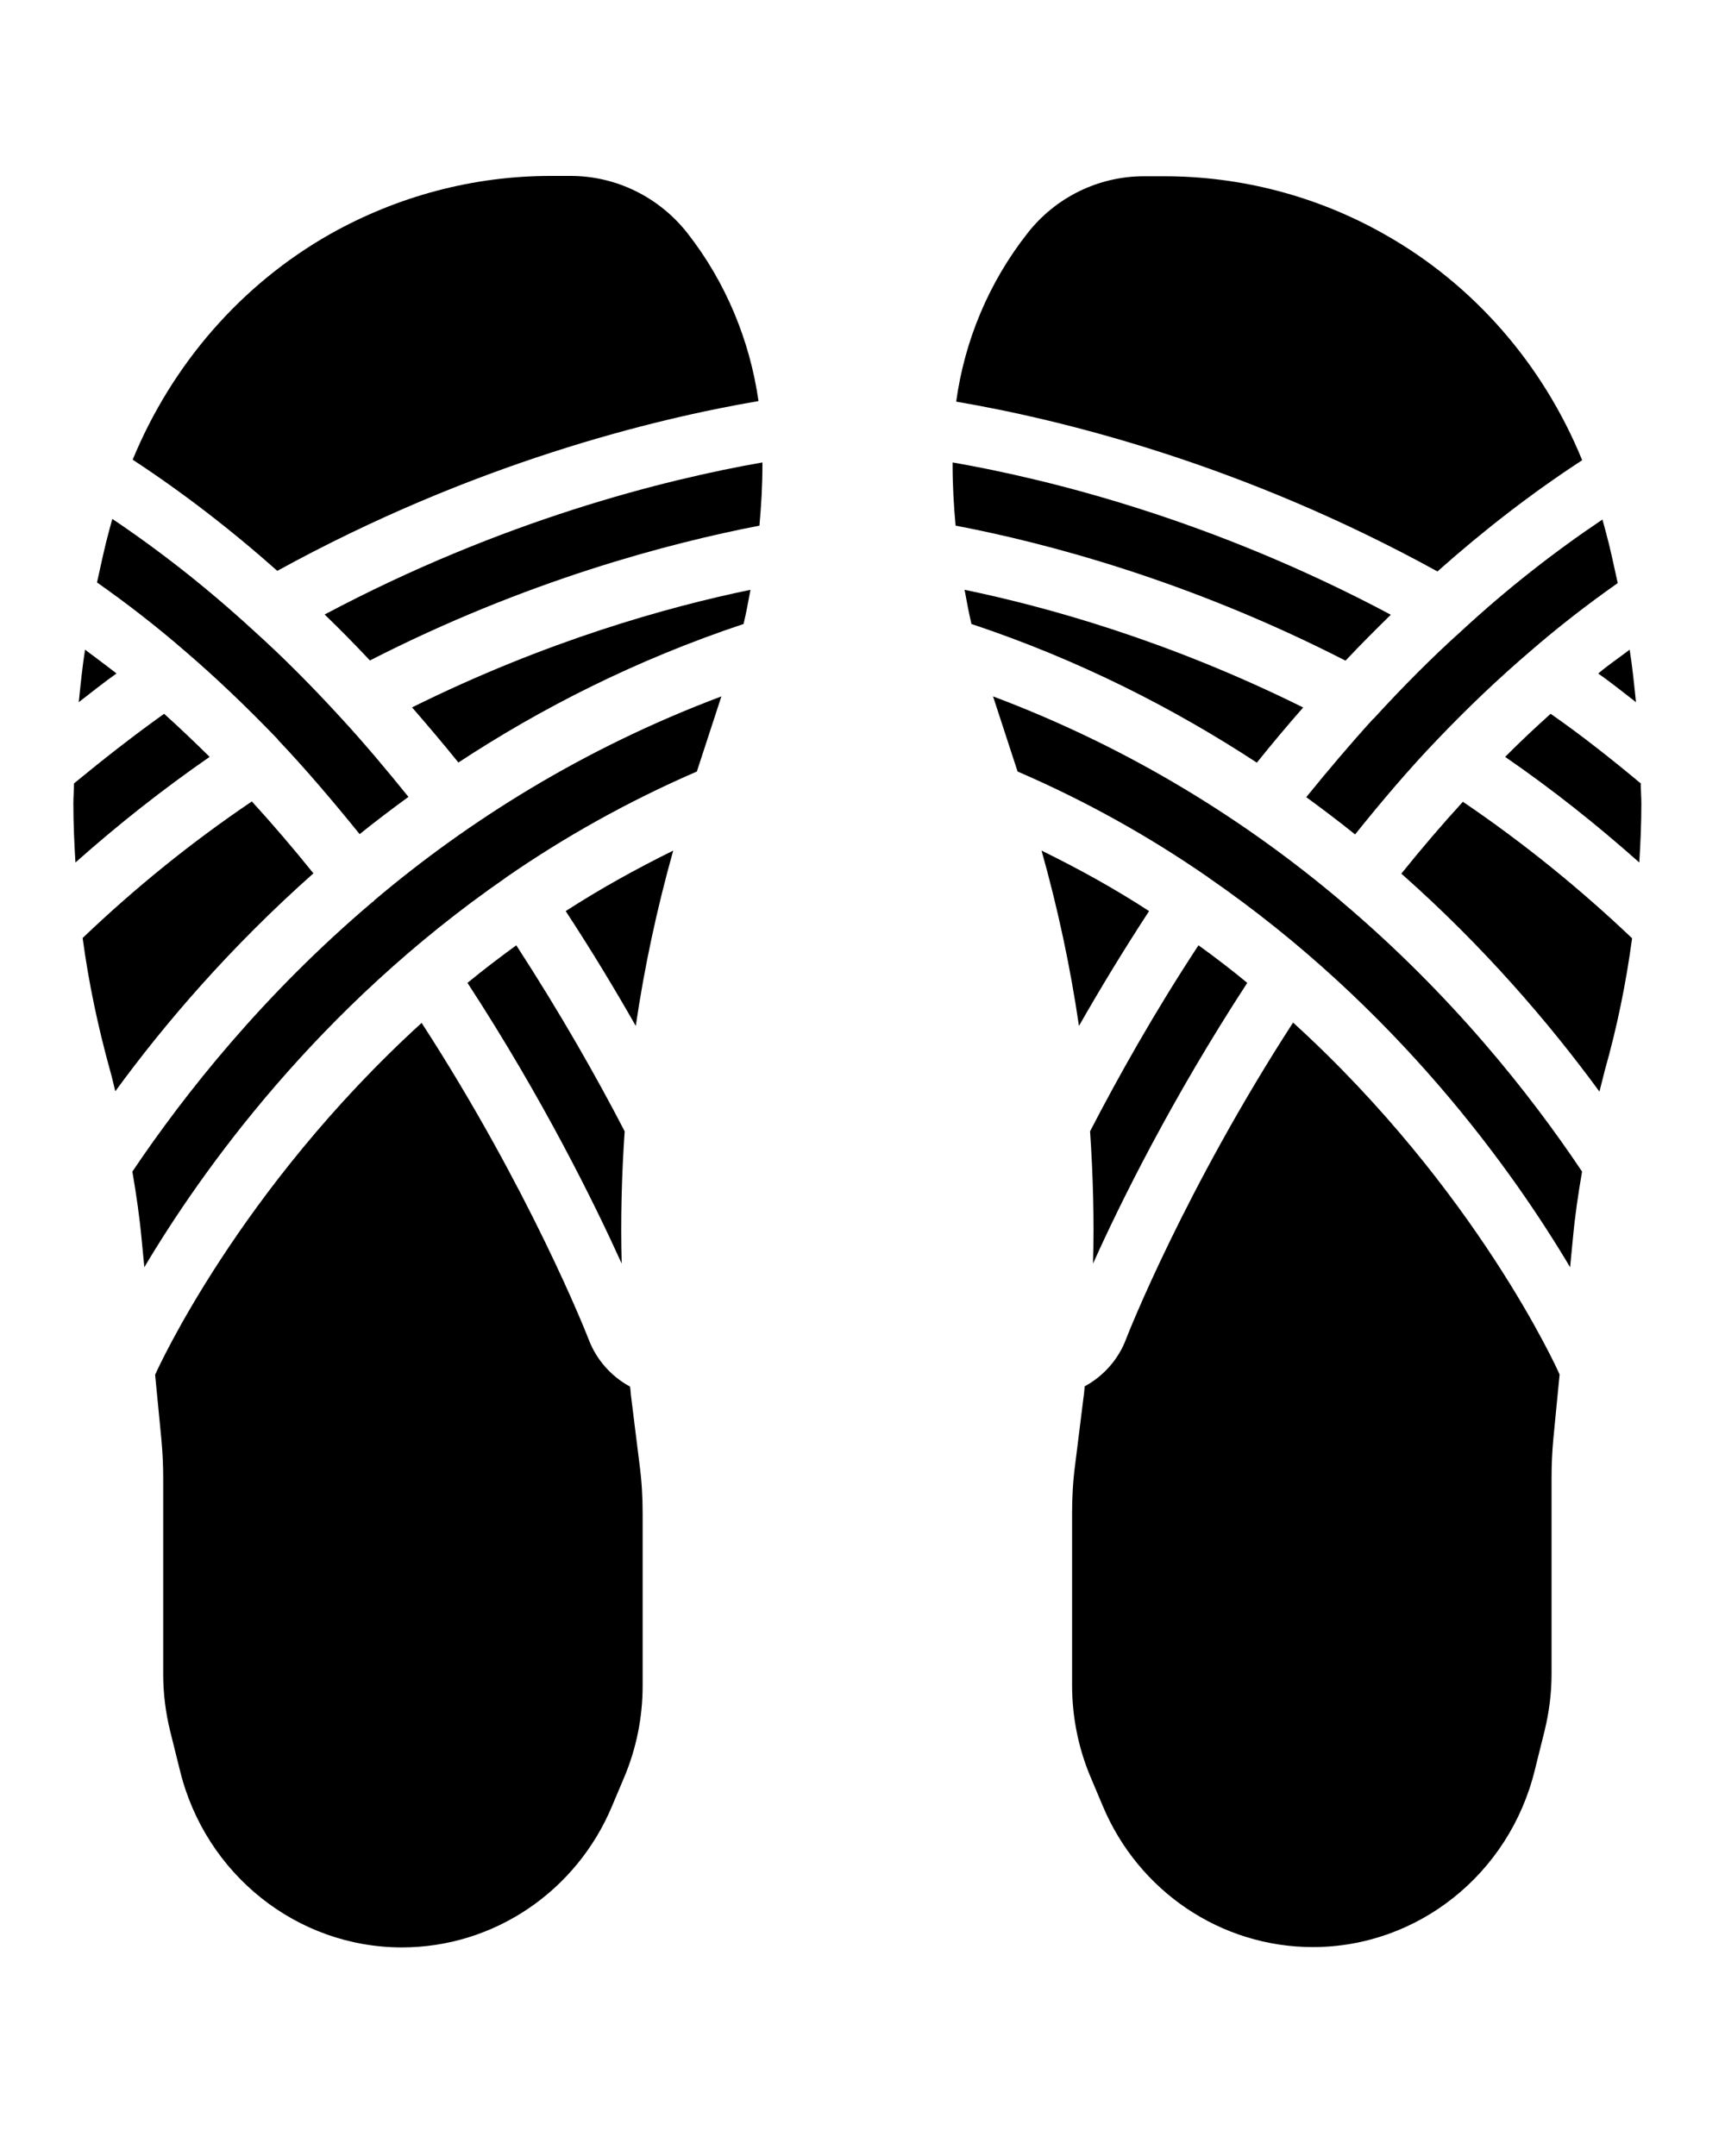 <?xml version="1.0" encoding="utf-8"?>
<svg viewBox="0 0 64 80" x="0px" y="0px" xmlns="http://www.w3.org/2000/svg">
  <path d="M 60.697 26.055 C 60.631 25.409 60.564 24.752 60.464 24.106 C 60.075 24.401 59.675 24.672 59.297 24.99 C 59.776 25.329 60.231 25.693 60.697 26.055 Z" style=""/>
  <path d="M 60.875 29.07 C 59.786 28.163 58.686 27.29 57.531 26.486 C 56.975 26.985 56.42 27.505 55.842 28.084 C 57.587 29.285 59.242 30.6 60.82 32.004 C 60.865 31.279 60.897 30.554 60.897 29.828 C 60.897 29.579 60.875 29.319 60.875 29.07 Z" style=""/>
  <path d="M 50.953 26.667 C 50.087 27.619 49.264 28.594 48.464 29.579 C 49.086 30.033 49.698 30.497 50.276 30.962 C 51.275 29.716 52.287 28.526 53.309 27.461 C 54.508 26.203 55.642 25.137 56.753 24.185 C 57.808 23.267 58.909 22.417 60.02 21.636 C 59.875 20.977 59.742 20.332 59.564 19.685 L 59.453 19.277 C 57.664 20.479 55.908 21.851 54.231 23.403 C 53.131 24.389 52.042 25.488 50.953 26.678 L 50.953 26.667 Z" style=""/>
  <path d="M 51.586 22.802 C 44.986 19.289 38.965 17.793 35.343 17.159 L 35.343 17.272 C 35.343 18.02 35.387 18.768 35.454 19.504 C 38.787 20.139 44.098 21.533 49.92 24.514 C 50.476 23.925 51.042 23.358 51.598 22.814 L 51.586 22.802 Z" style=""/>
  <path d="M 47.975 37.943 C 43.976 44.12 41.864 49.457 41.775 49.696 C 41.487 50.455 40.932 51.067 40.243 51.441 C 40.231 51.577 40.221 51.725 40.199 51.86 L 39.887 54.365 C 39.809 54.954 39.776 55.555 39.776 56.144 L 39.776 62.536 C 39.776 63.703 40.009 64.87 40.465 65.947 L 40.91 67.002 C 42.242 70.186 45.309 72.248 48.709 72.248 C 52.598 72.248 55.997 69.54 56.942 65.686 L 57.309 64.213 C 57.476 63.522 57.565 62.819 57.565 62.117 L 57.565 54.83 C 57.565 54.353 57.587 53.877 57.63 53.401 L 57.864 50.999 C 57.864 50.999 57.842 50.965 57.842 50.954 C 57.797 50.851 54.787 44.142 47.975 37.943 Z" style=""/>
  <path d="M 48.342 26.248 C 43.365 23.778 38.853 22.519 35.787 21.885 C 35.865 22.303 35.943 22.735 36.042 23.153 C 40.054 24.491 43.565 26.293 46.631 28.299 C 47.187 27.608 47.754 26.928 48.353 26.248 L 48.342 26.248 Z" style=""/>
  <path d="M 58.697 17.067 C 57.253 13.532 54.686 10.563 51.364 8.692 C 48.864 7.276 46.053 6.54 43.198 6.54 L 42.442 6.54 C 40.754 6.54 39.154 7.322 38.109 8.67 C 36.687 10.483 35.787 12.637 35.476 14.903 C 39.398 15.572 46.087 17.215 53.331 21.204 C 55.064 19.663 56.853 18.281 58.697 17.079 L 58.697 17.067 Z" style=""/>
  <path d="M 51.986 32.412 C 55.075 35.144 57.498 37.988 59.342 40.505 C 59.408 40.244 59.475 39.972 59.542 39.712 C 59.998 38.102 60.331 36.47 60.553 34.815 C 58.598 32.957 56.498 31.257 54.275 29.75 C 53.509 30.588 52.742 31.484 51.986 32.424 L 51.986 32.412 Z" style=""/>
  <path d="M 46.275 36.47 C 45.698 35.994 45.098 35.53 44.465 35.076 C 42.82 37.58 41.487 39.961 40.443 41.978 C 40.554 43.61 40.599 45.253 40.554 46.885 C 41.565 44.63 43.476 40.765 46.275 36.47 Z" style=""/>
  <path d="M 40.031 38.068 C 40.799 36.72 41.664 35.291 42.632 33.807 C 41.398 33.002 40.054 32.254 38.643 31.562 C 39.243 33.694 39.71 35.87 40.031 38.068 Z" style=""/>
  <path d="M 49.798 33.467 C 49.798 33.467 49.765 33.444 49.743 33.433 C 49.72 33.421 49.72 33.399 49.698 33.388 C 46.253 30.487 41.998 27.778 36.843 25.84 L 37.754 28.628 C 40.354 29.75 42.687 31.076 44.786 32.526 C 44.786 32.526 44.809 32.526 44.809 32.537 C 44.809 32.537 44.809 32.549 44.831 32.56 C 51.831 37.389 56.131 43.451 58.253 47.021 L 58.353 45.99 C 58.43 45.14 58.553 44.301 58.697 43.473 C 56.742 40.55 53.831 36.889 49.787 33.467 L 49.798 33.467 Z" style=""/>
  <path d="M 3.155 24.106 C 3.055 24.752 2.989 25.398 2.922 26.055 C 3.389 25.693 3.844 25.329 4.322 24.99 C 3.933 24.684 3.544 24.401 3.155 24.106 Z" style=""/>
  <path d="M 6.089 26.486 C 4.944 27.302 3.833 28.174 2.744 29.07 C 2.744 29.319 2.722 29.579 2.722 29.828 C 2.722 30.554 2.755 31.279 2.799 32.004 C 4.377 30.6 6.044 29.285 7.778 28.084 C 7.2 27.517 6.644 26.985 6.089 26.486 Z" style=""/>
  <path d="M 10.31 27.449 C 11.333 28.526 12.343 29.716 13.343 30.951 C 13.921 30.487 14.533 30.021 15.154 29.569 C 14.366 28.594 13.543 27.608 12.666 26.655 C 11.589 25.477 10.488 24.367 9.388 23.38 C 7.699 21.827 5.955 20.457 4.167 19.255 L 4.055 19.663 C 3.878 20.31 3.744 20.967 3.599 21.612 C 4.711 22.394 5.81 23.244 6.866 24.162 C 7.978 25.114 9.099 26.179 10.31 27.437 L 10.31 27.449 Z" style=""/>
  <path d="M 13.711 24.514 C 19.533 21.533 24.843 20.151 28.176 19.504 C 28.244 18.757 28.287 18.02 28.287 17.272 L 28.287 17.159 C 24.665 17.793 18.632 19.301 12.044 22.802 C 12.61 23.346 13.166 23.913 13.721 24.503 L 13.711 24.514 Z" style=""/>
  <path d="M 23.421 51.872 C 23.399 51.735 23.399 51.588 23.376 51.452 C 22.687 51.078 22.132 50.466 21.843 49.707 C 21.754 49.469 19.644 44.132 15.643 37.955 C 8.843 44.154 5.822 50.863 5.777 50.965 C 5.777 50.976 5.755 50.999 5.755 51.01 L 5.988 53.413 C 6.032 53.889 6.055 54.365 6.055 54.841 L 6.055 62.128 C 6.055 62.831 6.144 63.544 6.311 64.225 L 6.677 65.698 C 7.622 69.551 11.021 72.26 14.911 72.26 C 18.31 72.26 21.377 70.197 22.71 67.012 L 23.154 65.959 C 23.61 64.882 23.843 63.726 23.843 62.547 L 23.843 56.156 C 23.843 55.555 23.81 54.966 23.732 54.376 L 23.421 51.872 Z" style=""/>
  <path d="M 16.999 28.299 C 20.066 26.282 23.576 24.491 27.587 23.153 C 27.688 22.735 27.765 22.303 27.844 21.885 C 24.777 22.519 20.266 23.778 15.288 26.248 C 15.877 26.928 16.455 27.608 17.011 28.299 L 16.999 28.299 Z" style=""/>
  <path d="M 28.143 14.892 C 27.821 12.625 26.921 10.461 25.51 8.658 C 24.455 7.31 22.855 6.528 21.177 6.528 L 20.421 6.528 C 17.566 6.528 14.755 7.276 12.254 8.682 C 8.932 10.563 6.377 13.532 4.922 17.057 C 6.755 18.258 8.554 19.641 10.288 21.182 C 17.544 17.193 24.233 15.55 28.143 14.881 L 28.143 14.892 Z" style=""/>
  <path d="M 11.633 32.412 C 10.877 31.472 10.11 30.577 9.344 29.738 C 7.111 31.246 5.011 32.946 3.066 34.805 C 3.288 36.459 3.633 38.09 4.078 39.7 C 4.155 39.961 4.211 40.232 4.278 40.493 C 6.111 37.978 8.544 35.144 11.633 32.402 L 11.633 32.412 Z" style=""/>
  <path d="M 19.155 35.076 C 18.532 35.53 17.922 35.994 17.344 36.47 C 20.143 40.765 22.043 44.63 23.065 46.885 C 23.021 45.253 23.065 43.61 23.176 41.978 C 22.132 39.961 20.788 37.592 19.155 35.076 Z" style=""/>
  <path d="M 23.588 38.068 C 23.91 35.87 24.377 33.704 24.977 31.562 C 23.576 32.254 22.232 33.002 20.988 33.807 C 21.954 35.28 22.821 36.72 23.588 38.068 Z" style=""/>
  <path d="M 13.877 33.433 C 13.877 33.433 13.844 33.455 13.822 33.467 C 9.788 36.889 6.877 40.55 4.911 43.473 C 5.056 44.313 5.177 45.151 5.255 45.99 L 5.355 47.021 C 7.477 43.451 11.789 37.389 18.777 32.56 C 18.777 32.56 18.777 32.549 18.799 32.537 C 18.799 32.537 18.821 32.537 18.821 32.526 C 20.921 31.076 23.265 29.75 25.854 28.628 L 26.765 25.84 C 21.61 27.778 17.344 30.487 13.911 33.388 C 13.888 33.399 13.888 33.421 13.866 33.433 L 13.877 33.433 Z" style=""/>
</svg>